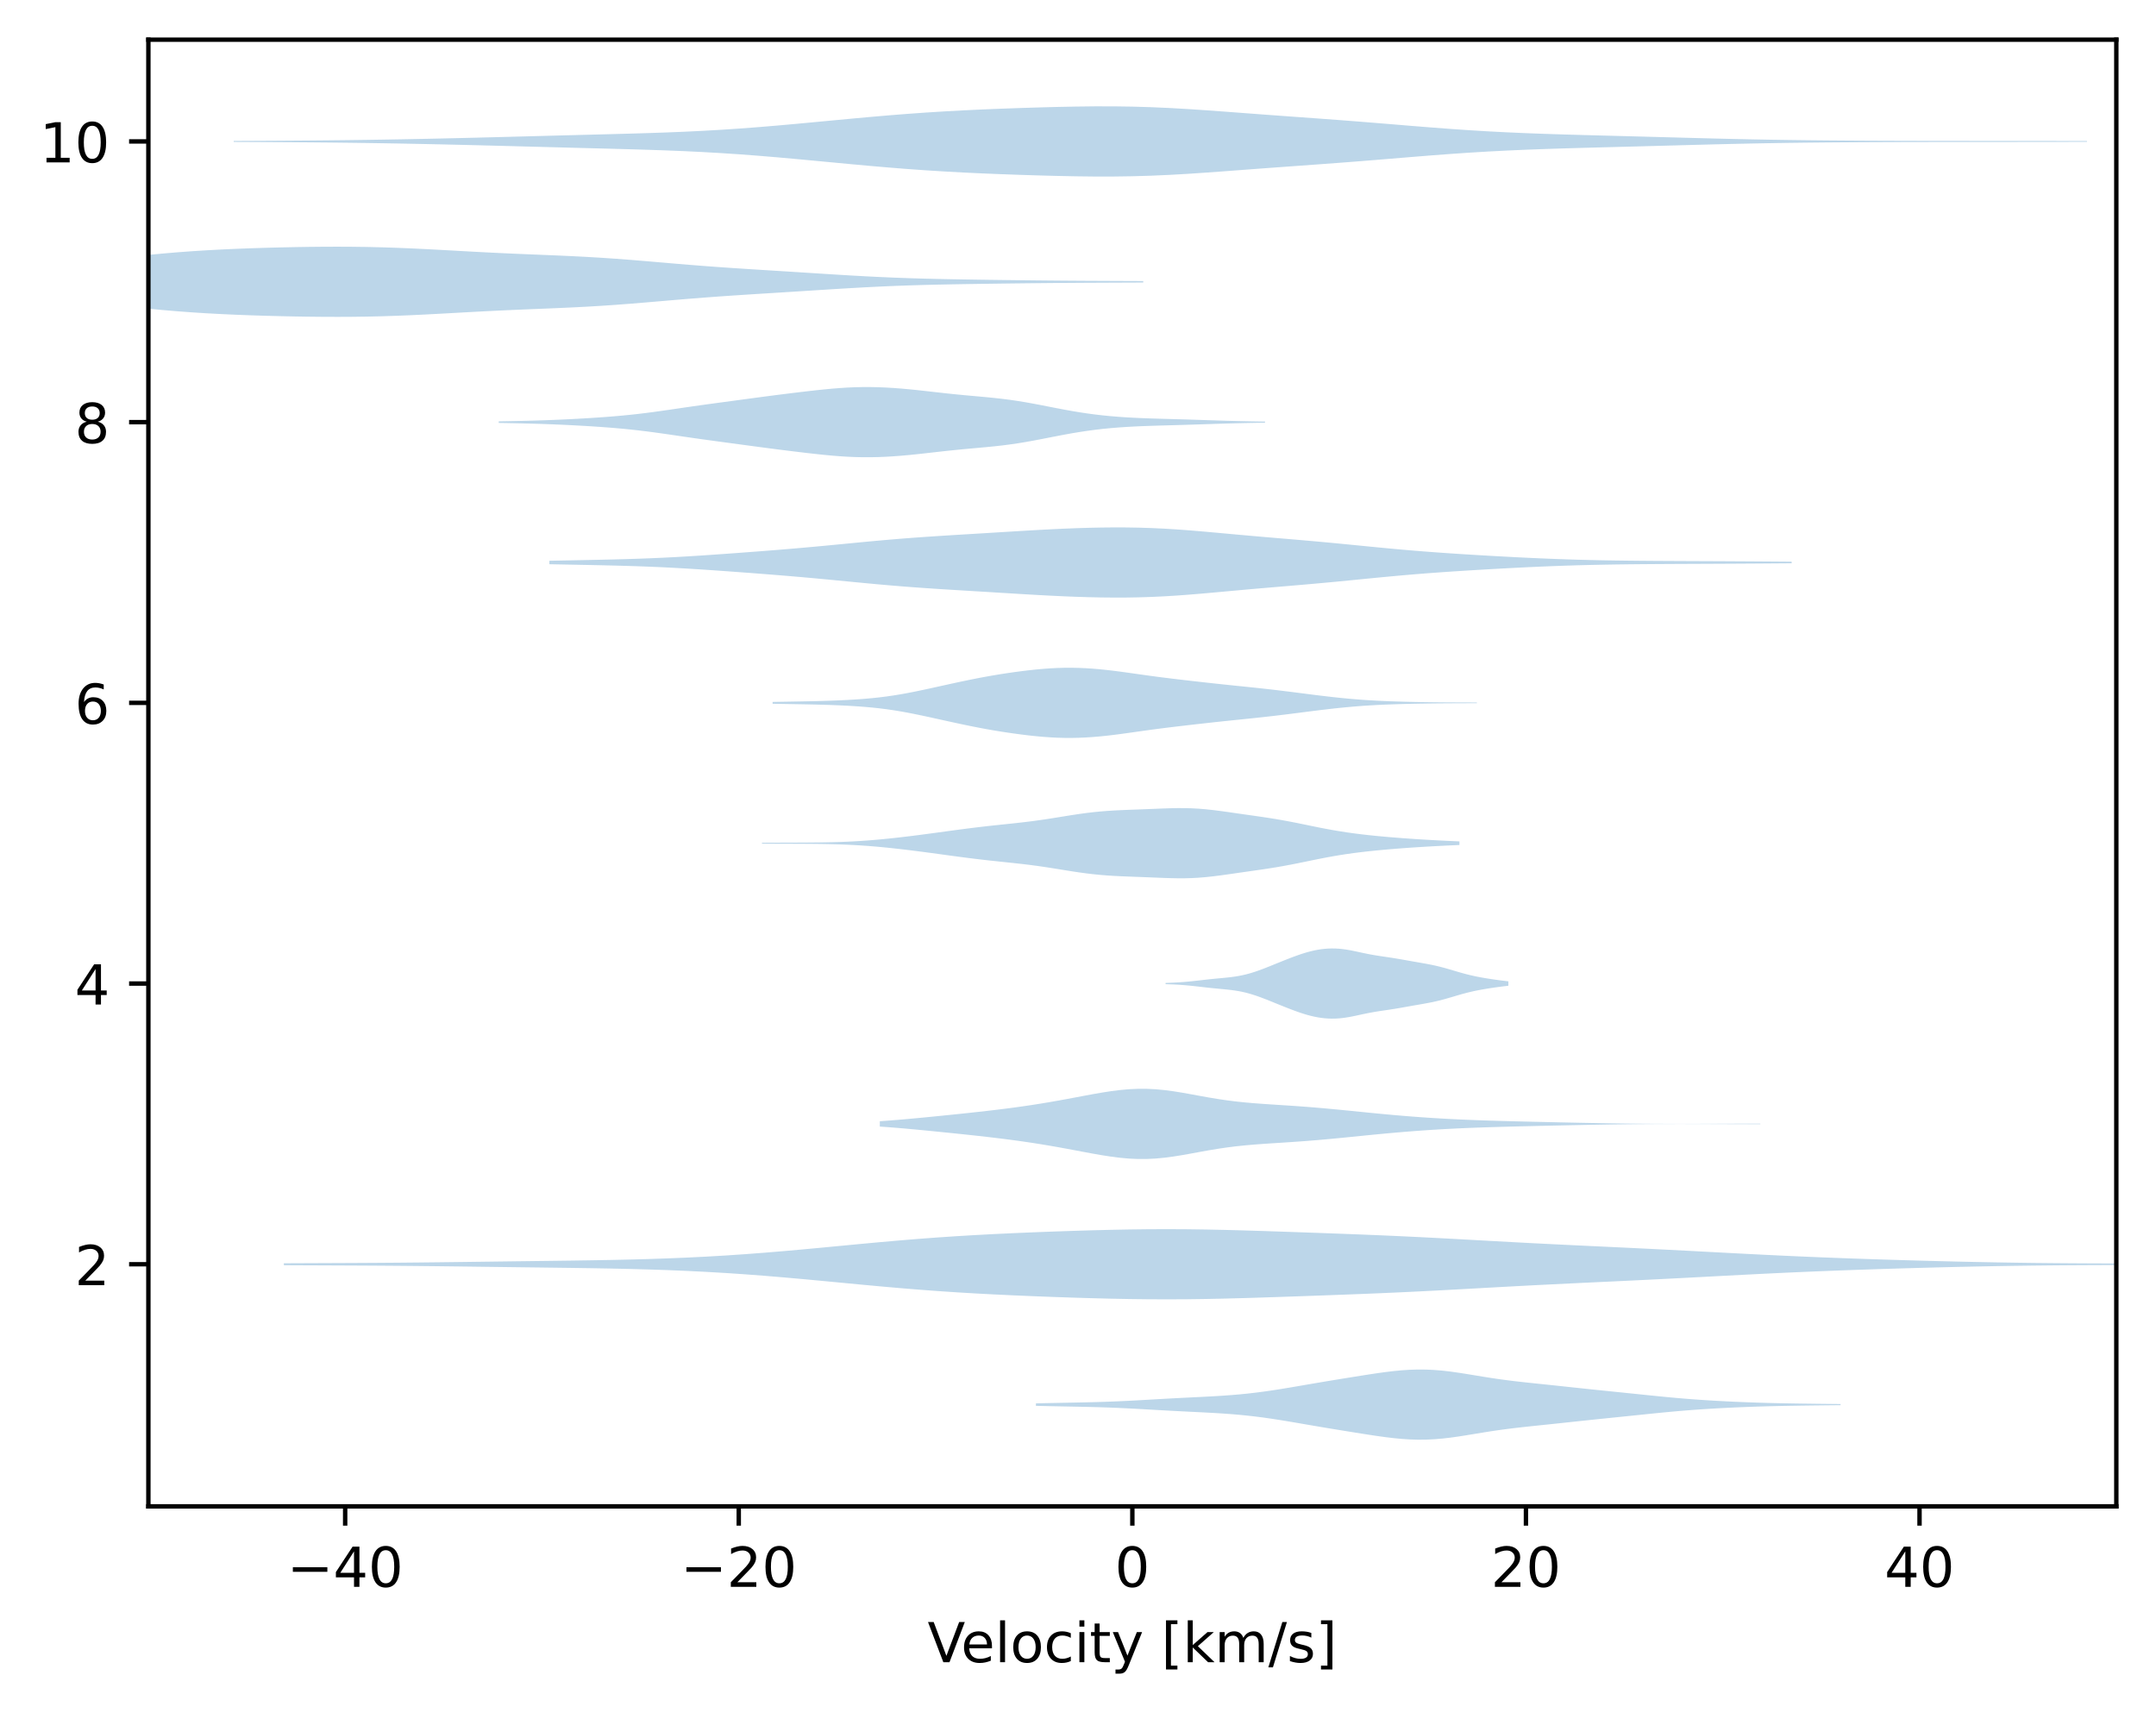<?xml version="1.0" encoding="utf-8" standalone="no"?>
<!DOCTYPE svg PUBLIC "-//W3C//DTD SVG 1.1//EN"
  "http://www.w3.org/Graphics/SVG/1.1/DTD/svg11.dtd">
<!-- Created with matplotlib (https://matplotlib.org/) -->
<svg height="310.868pt" version="1.1" viewBox="0 0 391.245 310.868" width="391.245pt" xmlns="http://www.w3.org/2000/svg" xmlns:xlink="http://www.w3.org/1999/xlink">
 <defs>
  <style type="text/css">*{stroke-linecap:butt;stroke-linejoin:round;}</style>
 </defs>
 <g id="figure_1">
  <g id="patch_1">
   <path d="M 0 310.868 
L 391.245 310.868 
L 391.245 0 
L 0 0 
z
" style="fill:#ffffff;"/>
  </g>
  <g id="axes_1">
   <g id="patch_2">
    <path d="M 26.925 273.312 
L 384.045 273.312 
L 384.045 7.2 
L 26.925 7.2 
z
" style="fill:#ffffff;"/>
   </g>
   <g id="PolyCollection_1">
    <path clip-path="url(#p82d37e4c09)" d="M 187.992 254.622 
L 187.992 255.077 
L 189.467 255.109 
L 190.942 255.14 
L 192.417 255.169 
L 193.892 255.197 
L 195.367 255.226 
L 196.842 255.257 
L 198.316 255.292 
L 199.791 255.334 
L 201.266 255.383 
L 202.741 255.442 
L 204.216 255.51 
L 205.691 255.585 
L 207.166 255.666 
L 208.641 255.75 
L 210.115 255.835 
L 211.59 255.918 
L 213.065 255.998 
L 214.54 256.074 
L 216.015 256.148 
L 217.49 256.22 
L 218.965 256.295 
L 220.44 256.376 
L 221.914 256.467 
L 223.389 256.574 
L 224.864 256.699 
L 226.339 256.845 
L 227.814 257.013 
L 229.289 257.203 
L 230.764 257.415 
L 232.239 257.643 
L 233.714 257.885 
L 235.188 258.135 
L 236.663 258.389 
L 238.138 258.643 
L 239.613 258.894 
L 241.088 259.14 
L 242.563 259.383 
L 244.038 259.623 
L 245.513 259.862 
L 246.987 260.097 
L 248.462 260.328 
L 249.937 260.549 
L 251.412 260.753 
L 252.887 260.931 
L 254.362 261.074 
L 255.837 261.171 
L 257.312 261.216 
L 258.786 261.204 
L 260.261 261.135 
L 261.736 261.012 
L 263.211 260.842 
L 264.686 260.635 
L 266.161 260.403 
L 267.636 260.16 
L 269.111 259.917 
L 270.585 259.683 
L 272.06 259.466 
L 273.535 259.267 
L 275.01 259.086 
L 276.485 258.919 
L 277.96 258.76 
L 279.435 258.606 
L 280.91 258.453 
L 282.385 258.297 
L 283.859 258.14 
L 285.334 257.982 
L 286.809 257.824 
L 288.284 257.668 
L 289.759 257.514 
L 291.234 257.362 
L 292.709 257.211 
L 294.184 257.061 
L 295.658 256.909 
L 297.133 256.757 
L 298.608 256.604 
L 300.083 256.453 
L 301.558 256.306 
L 303.033 256.165 
L 304.508 256.032 
L 305.983 255.909 
L 307.457 255.796 
L 308.932 255.693 
L 310.407 255.599 
L 311.882 255.514 
L 313.357 255.437 
L 314.832 255.367 
L 316.307 255.304 
L 317.782 255.247 
L 319.257 255.198 
L 320.731 255.154 
L 322.206 255.118 
L 323.681 255.086 
L 325.156 255.06 
L 326.631 255.037 
L 328.106 255.016 
L 329.581 254.998 
L 331.056 254.982 
L 332.53 254.966 
L 334.005 254.951 
L 334.005 254.749 
L 334.005 254.749 
L 332.53 254.734 
L 331.056 254.718 
L 329.581 254.701 
L 328.106 254.683 
L 326.631 254.663 
L 325.156 254.64 
L 323.681 254.613 
L 322.206 254.582 
L 320.731 254.545 
L 319.257 254.502 
L 317.782 254.452 
L 316.307 254.396 
L 314.832 254.333 
L 313.357 254.263 
L 311.882 254.185 
L 310.407 254.1 
L 308.932 254.007 
L 307.457 253.904 
L 305.983 253.791 
L 304.508 253.667 
L 303.033 253.534 
L 301.558 253.393 
L 300.083 253.246 
L 298.608 253.095 
L 297.133 252.942 
L 295.658 252.79 
L 294.184 252.639 
L 292.709 252.488 
L 291.234 252.338 
L 289.759 252.186 
L 288.284 252.032 
L 286.809 251.876 
L 285.334 251.718 
L 283.859 251.559 
L 282.385 251.402 
L 280.91 251.247 
L 279.435 251.093 
L 277.96 250.939 
L 276.485 250.781 
L 275.01 250.613 
L 273.535 250.432 
L 272.06 250.233 
L 270.585 250.016 
L 269.111 249.783 
L 267.636 249.54 
L 266.161 249.296 
L 264.686 249.065 
L 263.211 248.857 
L 261.736 248.687 
L 260.261 248.564 
L 258.786 248.495 
L 257.312 248.483 
L 255.837 248.528 
L 254.362 248.626 
L 252.887 248.768 
L 251.412 248.946 
L 249.937 249.15 
L 248.462 249.371 
L 246.987 249.602 
L 245.513 249.838 
L 244.038 250.076 
L 242.563 250.316 
L 241.088 250.559 
L 239.613 250.806 
L 238.138 251.056 
L 236.663 251.31 
L 235.188 251.564 
L 233.714 251.814 
L 232.239 252.056 
L 230.764 252.285 
L 229.289 252.496 
L 227.814 252.686 
L 226.339 252.855 
L 224.864 253.001 
L 223.389 253.125 
L 221.914 253.232 
L 220.44 253.324 
L 218.965 253.405 
L 217.49 253.479 
L 216.015 253.552 
L 214.54 253.625 
L 213.065 253.701 
L 211.59 253.781 
L 210.115 253.864 
L 208.641 253.949 
L 207.166 254.034 
L 205.691 254.115 
L 204.216 254.19 
L 202.741 254.257 
L 201.266 254.316 
L 199.791 254.366 
L 198.316 254.408 
L 196.842 254.443 
L 195.367 254.474 
L 193.892 254.502 
L 192.417 254.531 
L 190.942 254.56 
L 189.467 254.59 
L 187.992 254.622 
z
" style="fill:#1f77b4;fill-opacity:0.3;"/>
   </g>
   <g id="PolyCollection_2">
    <path clip-path="url(#p82d37e4c09)" d="M 51.513 229.207 
L 51.513 229.562 
L 55.001 229.577 
L 58.489 229.591 
L 61.977 229.606 
L 65.466 229.622 
L 68.954 229.643 
L 72.442 229.669 
L 75.93 229.702 
L 79.419 229.74 
L 82.907 229.782 
L 86.395 229.827 
L 89.883 229.873 
L 93.372 229.918 
L 96.86 229.961 
L 100.348 230.005 
L 103.836 230.05 
L 107.325 230.102 
L 110.813 230.163 
L 114.301 230.239 
L 117.789 230.334 
L 121.278 230.452 
L 124.766 230.598 
L 128.254 230.772 
L 131.742 230.977 
L 135.231 231.213 
L 138.719 231.477 
L 142.207 231.767 
L 145.695 232.078 
L 149.184 232.403 
L 152.672 232.735 
L 156.16 233.067 
L 159.648 233.39 
L 163.137 233.697 
L 166.625 233.983 
L 170.113 234.244 
L 173.601 234.478 
L 177.09 234.686 
L 180.578 234.87 
L 184.066 235.034 
L 187.554 235.181 
L 191.043 235.315 
L 194.531 235.435 
L 198.019 235.541 
L 201.507 235.63 
L 204.996 235.697 
L 208.484 235.738 
L 211.972 235.751 
L 215.46 235.733 
L 218.949 235.685 
L 222.437 235.611 
L 225.925 235.517 
L 229.414 235.409 
L 232.902 235.292 
L 236.39 235.171 
L 239.878 235.047 
L 243.367 234.919 
L 246.855 234.786 
L 250.343 234.644 
L 253.831 234.49 
L 257.32 234.324 
L 260.808 234.146 
L 264.296 233.959 
L 267.784 233.767 
L 271.273 233.574 
L 274.761 233.384 
L 278.249 233.2 
L 281.737 233.024 
L 285.226 232.854 
L 288.714 232.688 
L 292.202 232.524 
L 295.69 232.359 
L 299.179 232.189 
L 302.667 232.014 
L 306.155 231.834 
L 309.643 231.65 
L 313.132 231.465 
L 316.62 231.283 
L 320.108 231.107 
L 323.596 230.94 
L 327.085 230.783 
L 330.573 230.637 
L 334.061 230.502 
L 337.549 230.378 
L 341.038 230.262 
L 344.526 230.154 
L 348.014 230.053 
L 351.502 229.96 
L 354.991 229.874 
L 358.479 229.797 
L 361.967 229.729 
L 365.455 229.672 
L 368.944 229.625 
L 372.432 229.588 
L 375.92 229.561 
L 379.408 229.543 
L 382.897 229.53 
L 386.385 229.522 
L 389.873 229.516 
L 393.362 229.509 
L 396.85 229.502 
L 396.85 229.267 
L 396.85 229.267 
L 393.362 229.259 
L 389.873 229.253 
L 386.385 229.247 
L 382.897 229.239 
L 379.408 229.226 
L 375.92 229.207 
L 372.432 229.18 
L 368.944 229.144 
L 365.455 229.097 
L 361.967 229.04 
L 358.479 228.972 
L 354.991 228.895 
L 351.502 228.809 
L 348.014 228.716 
L 344.526 228.615 
L 341.038 228.507 
L 337.549 228.391 
L 334.061 228.267 
L 330.573 228.132 
L 327.085 227.986 
L 323.596 227.829 
L 320.108 227.662 
L 316.62 227.485 
L 313.132 227.303 
L 309.643 227.119 
L 306.155 226.935 
L 302.667 226.755 
L 299.179 226.58 
L 295.69 226.41 
L 292.202 226.245 
L 288.714 226.081 
L 285.226 225.915 
L 281.737 225.745 
L 278.249 225.569 
L 274.761 225.385 
L 271.273 225.195 
L 267.784 225.002 
L 264.296 224.81 
L 260.808 224.623 
L 257.32 224.445 
L 253.831 224.279 
L 250.343 224.125 
L 246.855 223.983 
L 243.367 223.85 
L 239.878 223.722 
L 236.39 223.598 
L 232.902 223.477 
L 229.414 223.36 
L 225.925 223.252 
L 222.437 223.158 
L 218.949 223.084 
L 215.46 223.036 
L 211.972 223.018 
L 208.484 223.03 
L 204.996 223.072 
L 201.507 223.139 
L 198.019 223.228 
L 194.531 223.334 
L 191.043 223.454 
L 187.554 223.588 
L 184.066 223.735 
L 180.578 223.899 
L 177.09 224.083 
L 173.601 224.291 
L 170.113 224.525 
L 166.625 224.786 
L 163.137 225.072 
L 159.648 225.379 
L 156.16 225.702 
L 152.672 226.034 
L 149.184 226.366 
L 145.695 226.691 
L 142.207 227.001 
L 138.719 227.291 
L 135.231 227.556 
L 131.742 227.792 
L 128.254 227.997 
L 124.766 228.171 
L 121.278 228.316 
L 117.789 228.435 
L 114.301 228.53 
L 110.813 228.606 
L 107.325 228.667 
L 103.836 228.719 
L 100.348 228.764 
L 96.86 228.808 
L 93.372 228.851 
L 89.883 228.896 
L 86.395 228.941 
L 82.907 228.986 
L 79.419 229.029 
L 75.93 229.067 
L 72.442 229.1 
L 68.954 229.126 
L 65.466 229.147 
L 61.977 229.163 
L 58.489 229.178 
L 55.001 229.192 
L 51.513 229.207 
z
" style="fill:#1f77b4;fill-opacity:0.3;"/>
   </g>
   <g id="PolyCollection_3">
    <path clip-path="url(#p82d37e4c09)" d="M 159.658 203.435 
L 159.658 204.403 
L 161.272 204.519 
L 162.886 204.648 
L 164.5 204.787 
L 166.114 204.935 
L 167.728 205.089 
L 169.342 205.247 
L 170.956 205.409 
L 172.57 205.573 
L 174.184 205.74 
L 175.798 205.911 
L 177.413 206.086 
L 179.027 206.268 
L 180.641 206.458 
L 182.255 206.657 
L 183.869 206.867 
L 185.483 207.09 
L 187.097 207.327 
L 188.711 207.579 
L 190.325 207.846 
L 191.939 208.128 
L 193.553 208.422 
L 195.167 208.725 
L 196.781 209.03 
L 198.396 209.328 
L 200.01 209.609 
L 201.624 209.859 
L 203.238 210.064 
L 204.852 210.21 
L 206.466 210.285 
L 208.08 210.285 
L 209.694 210.206 
L 211.308 210.054 
L 212.922 209.841 
L 214.536 209.581 
L 216.15 209.293 
L 217.764 208.996 
L 219.379 208.706 
L 220.993 208.437 
L 222.607 208.199 
L 224.221 207.995 
L 225.835 207.824 
L 227.449 207.681 
L 229.063 207.559 
L 230.677 207.45 
L 232.291 207.347 
L 233.905 207.242 
L 235.519 207.131 
L 237.133 207.012 
L 238.747 206.882 
L 240.362 206.742 
L 241.976 206.593 
L 243.59 206.438 
L 245.204 206.277 
L 246.818 206.115 
L 248.432 205.953 
L 250.046 205.796 
L 251.66 205.643 
L 253.274 205.498 
L 254.888 205.361 
L 256.502 205.234 
L 258.116 205.115 
L 259.731 205.006 
L 261.345 204.907 
L 262.959 204.818 
L 264.573 204.737 
L 266.187 204.666 
L 267.801 204.603 
L 269.415 204.546 
L 271.029 204.495 
L 272.643 204.449 
L 274.257 204.405 
L 275.871 204.364 
L 277.485 204.325 
L 279.099 204.287 
L 280.714 204.25 
L 282.328 204.214 
L 283.942 204.179 
L 285.556 204.146 
L 287.17 204.113 
L 288.784 204.082 
L 290.398 204.053 
L 292.012 204.027 
L 293.626 204.003 
L 295.24 203.983 
L 296.854 203.966 
L 298.468 203.953 
L 300.082 203.943 
L 301.697 203.937 
L 303.311 203.933 
L 304.925 203.932 
L 306.539 203.933 
L 308.153 203.936 
L 309.767 203.941 
L 311.381 203.946 
L 312.995 203.952 
L 314.609 203.958 
L 316.223 203.962 
L 317.837 203.965 
L 319.451 203.966 
L 319.451 203.872 
L 319.451 203.872 
L 317.837 203.873 
L 316.223 203.876 
L 314.609 203.881 
L 312.995 203.886 
L 311.381 203.892 
L 309.767 203.898 
L 308.153 203.902 
L 306.539 203.905 
L 304.925 203.906 
L 303.311 203.905 
L 301.697 203.901 
L 300.082 203.895 
L 298.468 203.885 
L 296.854 203.872 
L 295.24 203.855 
L 293.626 203.835 
L 292.012 203.811 
L 290.398 203.785 
L 288.784 203.756 
L 287.17 203.725 
L 285.556 203.693 
L 283.942 203.659 
L 282.328 203.624 
L 280.714 203.588 
L 279.099 203.551 
L 277.485 203.513 
L 275.871 203.474 
L 274.257 203.433 
L 272.643 203.39 
L 271.029 203.343 
L 269.415 203.292 
L 267.801 203.236 
L 266.187 203.172 
L 264.573 203.101 
L 262.959 203.021 
L 261.345 202.931 
L 259.731 202.832 
L 258.116 202.723 
L 256.502 202.605 
L 254.888 202.477 
L 253.274 202.34 
L 251.66 202.195 
L 250.046 202.043 
L 248.432 201.885 
L 246.818 201.724 
L 245.204 201.561 
L 243.59 201.401 
L 241.976 201.245 
L 240.362 201.096 
L 238.747 200.956 
L 237.133 200.827 
L 235.519 200.707 
L 233.905 200.596 
L 232.291 200.492 
L 230.677 200.388 
L 229.063 200.279 
L 227.449 200.157 
L 225.835 200.014 
L 224.221 199.843 
L 222.607 199.639 
L 220.993 199.401 
L 219.379 199.133 
L 217.764 198.843 
L 216.15 198.545 
L 214.536 198.257 
L 212.922 197.997 
L 211.308 197.784 
L 209.694 197.632 
L 208.08 197.554 
L 206.466 197.553 
L 204.852 197.629 
L 203.238 197.775 
L 201.624 197.979 
L 200.01 198.229 
L 198.396 198.51 
L 196.781 198.809 
L 195.167 199.113 
L 193.553 199.416 
L 191.939 199.71 
L 190.325 199.992 
L 188.711 200.26 
L 187.097 200.512 
L 185.483 200.749 
L 183.869 200.972 
L 182.255 201.182 
L 180.641 201.381 
L 179.027 201.57 
L 177.413 201.752 
L 175.798 201.928 
L 174.184 202.098 
L 172.57 202.265 
L 170.956 202.429 
L 169.342 202.591 
L 167.728 202.749 
L 166.114 202.903 
L 164.5 203.051 
L 162.886 203.19 
L 161.272 203.319 
L 159.658 203.435 
z
" style="fill:#1f77b4;fill-opacity:0.3;"/>
   </g>
   <g id="PolyCollection_4">
    <path clip-path="url(#p82d37e4c09)" d="M 211.516 178.341 
L 211.516 178.566 
L 212.144 178.587 
L 212.773 178.612 
L 213.401 178.643 
L 214.029 178.68 
L 214.658 178.724 
L 215.286 178.776 
L 215.914 178.835 
L 216.543 178.899 
L 217.171 178.969 
L 217.799 179.041 
L 218.428 179.113 
L 219.056 179.184 
L 219.684 179.252 
L 220.313 179.315 
L 220.941 179.376 
L 221.569 179.435 
L 222.198 179.495 
L 222.826 179.559 
L 223.455 179.632 
L 224.083 179.717 
L 224.711 179.819 
L 225.34 179.939 
L 225.968 180.081 
L 226.596 180.244 
L 227.225 180.428 
L 227.853 180.631 
L 228.481 180.85 
L 229.11 181.083 
L 229.738 181.326 
L 230.366 181.575 
L 230.995 181.829 
L 231.623 182.084 
L 232.251 182.339 
L 232.88 182.591 
L 233.508 182.841 
L 234.136 183.086 
L 234.765 183.323 
L 235.393 183.552 
L 236.022 183.769 
L 236.65 183.972 
L 237.278 184.158 
L 237.907 184.324 
L 238.535 184.469 
L 239.163 184.59 
L 239.792 184.686 
L 240.42 184.757 
L 241.048 184.802 
L 241.677 184.82 
L 242.305 184.812 
L 242.933 184.777 
L 243.562 184.717 
L 244.19 184.634 
L 244.818 184.53 
L 245.447 184.411 
L 246.075 184.28 
L 246.704 184.144 
L 247.332 184.008 
L 247.96 183.876 
L 248.589 183.753 
L 249.217 183.639 
L 249.845 183.534 
L 250.474 183.436 
L 251.102 183.343 
L 251.73 183.251 
L 252.359 183.156 
L 252.987 183.057 
L 253.615 182.954 
L 254.244 182.846 
L 254.872 182.734 
L 255.5 182.622 
L 256.129 182.51 
L 256.757 182.4 
L 257.385 182.291 
L 258.014 182.182 
L 258.642 182.071 
L 259.271 181.954 
L 259.899 181.829 
L 260.527 181.692 
L 261.156 181.543 
L 261.784 181.381 
L 262.412 181.208 
L 263.041 181.027 
L 263.669 180.842 
L 264.297 180.655 
L 264.926 180.473 
L 265.554 180.297 
L 266.182 180.131 
L 266.811 179.977 
L 267.439 179.834 
L 268.067 179.702 
L 268.696 179.581 
L 269.324 179.47 
L 269.953 179.366 
L 270.581 179.268 
L 271.209 179.176 
L 271.838 179.089 
L 272.466 179.006 
L 273.094 178.928 
L 273.723 178.855 
L 273.723 178.052 
L 273.723 178.052 
L 273.094 177.98 
L 272.466 177.902 
L 271.838 177.819 
L 271.209 177.732 
L 270.581 177.64 
L 269.953 177.542 
L 269.324 177.438 
L 268.696 177.326 
L 268.067 177.206 
L 267.439 177.074 
L 266.811 176.931 
L 266.182 176.777 
L 265.554 176.611 
L 264.926 176.435 
L 264.297 176.252 
L 263.669 176.066 
L 263.041 175.881 
L 262.412 175.699 
L 261.784 175.527 
L 261.156 175.365 
L 260.527 175.216 
L 259.899 175.079 
L 259.271 174.953 
L 258.642 174.837 
L 258.014 174.725 
L 257.385 174.616 
L 256.757 174.508 
L 256.129 174.397 
L 255.5 174.286 
L 254.872 174.173 
L 254.244 174.062 
L 253.615 173.954 
L 252.987 173.85 
L 252.359 173.752 
L 251.73 173.657 
L 251.102 173.565 
L 250.474 173.471 
L 249.845 173.374 
L 249.217 173.269 
L 248.589 173.155 
L 247.96 173.032 
L 247.332 172.9 
L 246.704 172.764 
L 246.075 172.628 
L 245.447 172.497 
L 244.818 172.377 
L 244.19 172.274 
L 243.562 172.191 
L 242.933 172.131 
L 242.305 172.096 
L 241.677 172.088 
L 241.048 172.106 
L 240.42 172.151 
L 239.792 172.221 
L 239.163 172.318 
L 238.535 172.439 
L 237.907 172.584 
L 237.278 172.75 
L 236.65 172.936 
L 236.022 173.138 
L 235.393 173.356 
L 234.765 173.584 
L 234.136 173.822 
L 233.508 174.067 
L 232.88 174.316 
L 232.251 174.569 
L 231.623 174.824 
L 230.995 175.079 
L 230.366 175.333 
L 229.738 175.582 
L 229.11 175.825 
L 228.481 176.058 
L 227.853 176.277 
L 227.225 176.48 
L 226.596 176.664 
L 225.968 176.827 
L 225.34 176.968 
L 224.711 177.089 
L 224.083 177.191 
L 223.455 177.276 
L 222.826 177.349 
L 222.198 177.413 
L 221.569 177.473 
L 220.941 177.532 
L 220.313 177.592 
L 219.684 177.656 
L 219.056 177.724 
L 218.428 177.794 
L 217.799 177.867 
L 217.171 177.939 
L 216.543 178.008 
L 215.914 178.073 
L 215.286 178.132 
L 214.658 178.184 
L 214.029 178.228 
L 213.401 178.265 
L 212.773 178.295 
L 212.144 178.321 
L 211.516 178.341 
z
" style="fill:#1f77b4;fill-opacity:0.3;"/>
   </g>
   <g id="PolyCollection_5">
    <path clip-path="url(#p82d37e4c09)" d="M 138.274 152.907 
L 138.274 153.07 
L 139.553 153.077 
L 140.831 153.082 
L 142.109 153.086 
L 143.388 153.09 
L 144.666 153.094 
L 145.945 153.1 
L 147.223 153.109 
L 148.502 153.122 
L 149.78 153.141 
L 151.059 153.169 
L 152.337 153.206 
L 153.616 153.256 
L 154.894 153.318 
L 156.173 153.394 
L 157.451 153.483 
L 158.729 153.586 
L 160.008 153.701 
L 161.286 153.828 
L 162.565 153.965 
L 163.843 154.111 
L 165.122 154.265 
L 166.4 154.426 
L 167.679 154.592 
L 168.957 154.763 
L 170.236 154.936 
L 171.514 155.111 
L 172.793 155.285 
L 174.071 155.456 
L 175.349 155.624 
L 176.628 155.785 
L 177.906 155.939 
L 179.185 156.086 
L 180.463 156.225 
L 181.742 156.36 
L 183.02 156.494 
L 184.299 156.63 
L 185.577 156.773 
L 186.856 156.928 
L 188.134 157.096 
L 189.413 157.28 
L 190.691 157.475 
L 191.969 157.68 
L 193.248 157.888 
L 194.526 158.092 
L 195.805 158.284 
L 197.083 158.459 
L 198.362 158.612 
L 199.64 158.74 
L 200.919 158.843 
L 202.197 158.924 
L 203.476 158.988 
L 204.754 159.041 
L 206.032 159.089 
L 207.311 159.136 
L 208.589 159.186 
L 209.868 159.238 
L 211.146 159.289 
L 212.425 159.33 
L 213.703 159.355 
L 214.982 159.354 
L 216.26 159.32 
L 217.539 159.249 
L 218.817 159.143 
L 220.096 159.005 
L 221.374 158.844 
L 222.652 158.668 
L 223.931 158.485 
L 225.209 158.3 
L 226.488 158.118 
L 227.766 157.936 
L 229.045 157.751 
L 230.323 157.558 
L 231.602 157.352 
L 232.88 157.131 
L 234.159 156.893 
L 235.437 156.641 
L 236.716 156.38 
L 237.994 156.116 
L 239.272 155.856 
L 240.551 155.606 
L 241.829 155.372 
L 243.108 155.155 
L 244.386 154.957 
L 245.665 154.778 
L 246.943 154.616 
L 248.222 154.469 
L 249.5 154.335 
L 250.779 154.212 
L 252.057 154.099 
L 253.336 153.994 
L 254.614 153.896 
L 255.892 153.805 
L 257.171 153.72 
L 258.449 153.64 
L 259.728 153.566 
L 261.006 153.496 
L 262.285 153.431 
L 263.563 153.371 
L 264.842 153.315 
L 264.842 152.663 
L 264.842 152.663 
L 263.563 152.606 
L 262.285 152.546 
L 261.006 152.481 
L 259.728 152.411 
L 258.449 152.337 
L 257.171 152.257 
L 255.892 152.172 
L 254.614 152.081 
L 253.336 151.983 
L 252.057 151.878 
L 250.779 151.765 
L 249.5 151.642 
L 248.222 151.509 
L 246.943 151.362 
L 245.665 151.2 
L 244.386 151.02 
L 243.108 150.822 
L 241.829 150.606 
L 240.551 150.371 
L 239.272 150.121 
L 237.994 149.861 
L 236.716 149.598 
L 235.437 149.336 
L 234.159 149.085 
L 232.88 148.847 
L 231.602 148.625 
L 230.323 148.419 
L 229.045 148.226 
L 227.766 148.041 
L 226.488 147.859 
L 225.209 147.677 
L 223.931 147.493 
L 222.652 147.309 
L 221.374 147.133 
L 220.096 146.972 
L 218.817 146.834 
L 217.539 146.728 
L 216.26 146.658 
L 214.982 146.624 
L 213.703 146.622 
L 212.425 146.647 
L 211.146 146.689 
L 209.868 146.739 
L 208.589 146.791 
L 207.311 146.841 
L 206.032 146.889 
L 204.754 146.936 
L 203.476 146.989 
L 202.197 147.053 
L 200.919 147.134 
L 199.64 147.238 
L 198.362 147.365 
L 197.083 147.518 
L 195.805 147.693 
L 194.526 147.886 
L 193.248 148.089 
L 191.969 148.297 
L 190.691 148.502 
L 189.413 148.698 
L 188.134 148.881 
L 186.856 149.049 
L 185.577 149.204 
L 184.299 149.347 
L 183.02 149.483 
L 181.742 149.617 
L 180.463 149.752 
L 179.185 149.892 
L 177.906 150.038 
L 176.628 150.192 
L 175.349 150.354 
L 174.071 150.521 
L 172.793 150.692 
L 171.514 150.866 
L 170.236 151.041 
L 168.957 151.214 
L 167.679 151.385 
L 166.4 151.551 
L 165.122 151.712 
L 163.843 151.866 
L 162.565 152.012 
L 161.286 152.149 
L 160.008 152.276 
L 158.729 152.391 
L 157.451 152.494 
L 156.173 152.584 
L 154.894 152.66 
L 153.616 152.722 
L 152.337 152.771 
L 151.059 152.809 
L 149.78 152.836 
L 148.502 152.855 
L 147.223 152.868 
L 145.945 152.877 
L 144.666 152.883 
L 143.388 152.887 
L 142.109 152.891 
L 140.831 152.896 
L 139.553 152.901 
L 138.274 152.907 
z
" style="fill:#1f77b4;fill-opacity:0.3;"/>
   </g>
   <g id="PolyCollection_6">
    <path clip-path="url(#p82d37e4c09)" d="M 140.203 127.357 
L 140.203 127.689 
L 141.494 127.712 
L 142.785 127.734 
L 144.076 127.756 
L 145.367 127.778 
L 146.658 127.803 
L 147.949 127.832 
L 149.24 127.866 
L 150.531 127.906 
L 151.822 127.955 
L 153.112 128.013 
L 154.403 128.082 
L 155.694 128.164 
L 156.985 128.261 
L 158.276 128.378 
L 159.567 128.516 
L 160.858 128.678 
L 162.149 128.865 
L 163.44 129.076 
L 164.731 129.31 
L 166.021 129.563 
L 167.312 129.831 
L 168.603 130.108 
L 169.894 130.392 
L 171.185 130.677 
L 172.476 130.961 
L 173.767 131.242 
L 175.058 131.516 
L 176.349 131.781 
L 177.64 132.035 
L 178.93 132.277 
L 180.221 132.504 
L 181.512 132.717 
L 182.803 132.916 
L 184.094 133.101 
L 185.385 133.273 
L 186.676 133.43 
L 187.967 133.569 
L 189.258 133.687 
L 190.549 133.781 
L 191.839 133.848 
L 193.13 133.884 
L 194.421 133.89 
L 195.712 133.864 
L 197.003 133.809 
L 198.294 133.725 
L 199.585 133.616 
L 200.876 133.483 
L 202.167 133.331 
L 203.458 133.163 
L 204.748 132.986 
L 206.039 132.803 
L 207.33 132.62 
L 208.621 132.441 
L 209.912 132.268 
L 211.203 132.102 
L 212.494 131.942 
L 213.785 131.787 
L 215.076 131.636 
L 216.367 131.487 
L 217.657 131.34 
L 218.948 131.196 
L 220.239 131.054 
L 221.53 130.915 
L 222.821 130.779 
L 224.112 130.645 
L 225.403 130.512 
L 226.694 130.38 
L 227.985 130.244 
L 229.276 130.105 
L 230.566 129.96 
L 231.857 129.809 
L 233.148 129.652 
L 234.439 129.49 
L 235.73 129.326 
L 237.021 129.16 
L 238.312 128.996 
L 239.603 128.836 
L 240.894 128.682 
L 242.185 128.536 
L 243.475 128.401 
L 244.766 128.277 
L 246.057 128.166 
L 247.348 128.067 
L 248.639 127.983 
L 249.93 127.91 
L 251.221 127.85 
L 252.512 127.799 
L 253.803 127.756 
L 255.094 127.72 
L 256.384 127.69 
L 257.675 127.665 
L 258.966 127.645 
L 260.257 127.628 
L 261.548 127.616 
L 262.839 127.606 
L 264.13 127.6 
L 265.421 127.595 
L 266.712 127.591 
L 268.002 127.587 
L 268.002 127.46 
L 268.002 127.46 
L 266.712 127.456 
L 265.421 127.452 
L 264.13 127.447 
L 262.839 127.44 
L 261.548 127.431 
L 260.257 127.419 
L 258.966 127.402 
L 257.675 127.382 
L 256.384 127.357 
L 255.094 127.327 
L 253.803 127.291 
L 252.512 127.248 
L 251.221 127.197 
L 249.93 127.136 
L 248.639 127.064 
L 247.348 126.979 
L 246.057 126.881 
L 244.766 126.77 
L 243.475 126.646 
L 242.185 126.51 
L 240.894 126.365 
L 239.603 126.211 
L 238.312 126.051 
L 237.021 125.887 
L 235.73 125.721 
L 234.439 125.556 
L 233.148 125.395 
L 231.857 125.238 
L 230.566 125.086 
L 229.276 124.942 
L 227.985 124.802 
L 226.694 124.667 
L 225.403 124.534 
L 224.112 124.402 
L 222.821 124.268 
L 221.53 124.132 
L 220.239 123.993 
L 218.948 123.851 
L 217.657 123.706 
L 216.367 123.56 
L 215.076 123.411 
L 213.785 123.26 
L 212.494 123.105 
L 211.203 122.945 
L 209.912 122.779 
L 208.621 122.606 
L 207.33 122.426 
L 206.039 122.244 
L 204.748 122.061 
L 203.458 121.883 
L 202.167 121.716 
L 200.876 121.564 
L 199.585 121.431 
L 198.294 121.321 
L 197.003 121.238 
L 195.712 121.182 
L 194.421 121.157 
L 193.13 121.163 
L 191.839 121.199 
L 190.549 121.266 
L 189.258 121.36 
L 187.967 121.478 
L 186.676 121.617 
L 185.385 121.774 
L 184.094 121.945 
L 182.803 122.131 
L 181.512 122.33 
L 180.221 122.543 
L 178.93 122.77 
L 177.64 123.011 
L 176.349 123.266 
L 175.058 123.531 
L 173.767 123.805 
L 172.476 124.086 
L 171.185 124.37 
L 169.894 124.655 
L 168.603 124.939 
L 167.312 125.216 
L 166.021 125.484 
L 164.731 125.737 
L 163.44 125.971 
L 162.149 126.182 
L 160.858 126.369 
L 159.567 126.531 
L 158.276 126.669 
L 156.985 126.785 
L 155.694 126.883 
L 154.403 126.965 
L 153.112 127.034 
L 151.822 127.092 
L 150.531 127.141 
L 149.24 127.181 
L 147.949 127.215 
L 146.658 127.243 
L 145.367 127.268 
L 144.076 127.291 
L 142.785 127.313 
L 141.494 127.335 
L 140.203 127.357 
z
" style="fill:#1f77b4;fill-opacity:0.3;"/>
   </g>
   <g id="PolyCollection_7">
    <path clip-path="url(#p82d37e4c09)" d="M 99.692 101.744 
L 99.692 102.372 
L 101.97 102.416 
L 104.247 102.46 
L 106.524 102.505 
L 108.801 102.553 
L 111.078 102.605 
L 113.355 102.665 
L 115.632 102.736 
L 117.91 102.821 
L 120.187 102.92 
L 122.464 103.035 
L 124.741 103.166 
L 127.018 103.308 
L 129.295 103.461 
L 131.572 103.622 
L 133.849 103.787 
L 136.127 103.957 
L 138.404 104.131 
L 140.681 104.311 
L 142.958 104.497 
L 145.235 104.692 
L 147.512 104.896 
L 149.789 105.108 
L 152.067 105.326 
L 154.344 105.547 
L 156.621 105.766 
L 158.898 105.979 
L 161.175 106.182 
L 163.452 106.371 
L 165.729 106.547 
L 168.007 106.709 
L 170.284 106.861 
L 172.561 107.004 
L 174.838 107.143 
L 177.115 107.281 
L 179.392 107.419 
L 181.669 107.559 
L 183.947 107.698 
L 186.224 107.835 
L 188.501 107.965 
L 190.778 108.086 
L 193.055 108.193 
L 195.332 108.284 
L 197.609 108.354 
L 199.887 108.402 
L 202.164 108.424 
L 204.441 108.417 
L 206.718 108.378 
L 208.995 108.305 
L 211.272 108.197 
L 213.549 108.057 
L 215.826 107.889 
L 218.104 107.7 
L 220.381 107.498 
L 222.658 107.289 
L 224.935 107.082 
L 227.212 106.878 
L 229.489 106.681 
L 231.766 106.488 
L 234.044 106.296 
L 236.321 106.102 
L 238.598 105.901 
L 240.875 105.693 
L 243.152 105.477 
L 245.429 105.255 
L 247.706 105.03 
L 249.984 104.806 
L 252.261 104.59 
L 254.538 104.383 
L 256.815 104.189 
L 259.092 104.009 
L 261.369 103.841 
L 263.646 103.685 
L 265.924 103.539 
L 268.201 103.4 
L 270.478 103.267 
L 272.755 103.141 
L 275.032 103.022 
L 277.309 102.909 
L 279.586 102.806 
L 281.864 102.713 
L 284.141 102.631 
L 286.418 102.56 
L 288.695 102.502 
L 290.972 102.454 
L 293.249 102.416 
L 295.526 102.386 
L 297.803 102.363 
L 300.081 102.346 
L 302.358 102.332 
L 304.635 102.32 
L 306.912 102.31 
L 309.189 102.3 
L 311.466 102.29 
L 313.743 102.279 
L 316.021 102.266 
L 318.298 102.252 
L 320.575 102.236 
L 322.852 102.219 
L 325.129 102.201 
L 325.129 101.915 
L 325.129 101.915 
L 322.852 101.897 
L 320.575 101.88 
L 318.298 101.864 
L 316.021 101.85 
L 313.743 101.837 
L 311.466 101.826 
L 309.189 101.816 
L 306.912 101.806 
L 304.635 101.796 
L 302.358 101.784 
L 300.081 101.771 
L 297.803 101.753 
L 295.526 101.73 
L 293.249 101.701 
L 290.972 101.663 
L 288.695 101.615 
L 286.418 101.556 
L 284.141 101.485 
L 281.864 101.403 
L 279.586 101.31 
L 277.309 101.207 
L 275.032 101.095 
L 272.755 100.975 
L 270.478 100.849 
L 268.201 100.717 
L 265.924 100.578 
L 263.646 100.431 
L 261.369 100.275 
L 259.092 100.107 
L 256.815 99.927 
L 254.538 99.733 
L 252.261 99.527 
L 249.984 99.31 
L 247.706 99.087 
L 245.429 98.862 
L 243.152 98.639 
L 240.875 98.423 
L 238.598 98.215 
L 236.321 98.015 
L 234.044 97.82 
L 231.766 97.629 
L 229.489 97.436 
L 227.212 97.238 
L 224.935 97.035 
L 222.658 96.827 
L 220.381 96.619 
L 218.104 96.416 
L 215.826 96.227 
L 213.549 96.059 
L 211.272 95.919 
L 208.995 95.812 
L 206.718 95.738 
L 204.441 95.699 
L 202.164 95.692 
L 199.887 95.714 
L 197.609 95.762 
L 195.332 95.832 
L 193.055 95.923 
L 190.778 96.03 
L 188.501 96.151 
L 186.224 96.282 
L 183.947 96.418 
L 181.669 96.557 
L 179.392 96.697 
L 177.115 96.835 
L 174.838 96.973 
L 172.561 97.112 
L 170.284 97.256 
L 168.007 97.407 
L 165.729 97.569 
L 163.452 97.745 
L 161.175 97.935 
L 158.898 98.137 
L 156.621 98.35 
L 154.344 98.569 
L 152.067 98.79 
L 149.789 99.008 
L 147.512 99.22 
L 145.235 99.424 
L 142.958 99.619 
L 140.681 99.806 
L 138.404 99.985 
L 136.127 100.159 
L 133.849 100.329 
L 131.572 100.494 
L 129.295 100.655 
L 127.018 100.808 
L 124.741 100.951 
L 122.464 101.081 
L 120.187 101.196 
L 117.91 101.296 
L 115.632 101.38 
L 113.355 101.451 
L 111.078 101.511 
L 108.801 101.564 
L 106.524 101.611 
L 104.247 101.656 
L 101.97 101.7 
L 99.692 101.744 
z
" style="fill:#1f77b4;fill-opacity:0.3;"/>
   </g>
   <g id="PolyCollection_8">
    <path clip-path="url(#p82d37e4c09)" d="M 90.502 76.45 
L 90.502 76.736 
L 91.906 76.76 
L 93.311 76.787 
L 94.716 76.817 
L 96.12 76.852 
L 97.525 76.893 
L 98.93 76.94 
L 100.334 76.993 
L 101.739 77.052 
L 103.144 77.118 
L 104.548 77.191 
L 105.953 77.269 
L 107.358 77.354 
L 108.762 77.448 
L 110.167 77.55 
L 111.572 77.662 
L 112.976 77.788 
L 114.381 77.927 
L 115.786 78.082 
L 117.19 78.251 
L 118.595 78.434 
L 120 78.628 
L 121.404 78.83 
L 122.809 79.036 
L 124.214 79.243 
L 125.618 79.446 
L 127.023 79.646 
L 128.428 79.841 
L 129.832 80.032 
L 131.237 80.222 
L 132.642 80.411 
L 134.046 80.6 
L 135.451 80.79 
L 136.856 80.979 
L 138.26 81.167 
L 139.665 81.351 
L 141.07 81.533 
L 142.474 81.71 
L 143.879 81.884 
L 145.284 82.054 
L 146.688 82.219 
L 148.093 82.377 
L 149.498 82.525 
L 150.902 82.659 
L 152.307 82.773 
L 153.712 82.863 
L 155.116 82.925 
L 156.521 82.958 
L 157.926 82.959 
L 159.33 82.931 
L 160.735 82.874 
L 162.14 82.791 
L 163.544 82.685 
L 164.949 82.558 
L 166.353 82.416 
L 167.758 82.263 
L 169.163 82.104 
L 170.567 81.945 
L 171.972 81.791 
L 173.377 81.644 
L 174.781 81.507 
L 176.186 81.378 
L 177.591 81.252 
L 178.995 81.123 
L 180.4 80.984 
L 181.805 80.828 
L 183.209 80.649 
L 184.614 80.445 
L 186.019 80.216 
L 187.423 79.965 
L 188.828 79.699 
L 190.233 79.425 
L 191.637 79.149 
L 193.042 78.881 
L 194.447 78.626 
L 195.851 78.391 
L 197.256 78.178 
L 198.661 77.989 
L 200.065 77.825 
L 201.47 77.686 
L 202.875 77.569 
L 204.279 77.472 
L 205.684 77.393 
L 207.089 77.328 
L 208.493 77.275 
L 209.898 77.23 
L 211.303 77.189 
L 212.707 77.15 
L 214.112 77.11 
L 215.517 77.069 
L 216.921 77.024 
L 218.326 76.978 
L 219.731 76.932 
L 221.135 76.886 
L 222.54 76.843 
L 223.945 76.805 
L 225.349 76.771 
L 226.754 76.742 
L 228.159 76.717 
L 229.563 76.697 
L 229.563 76.489 
L 229.563 76.489 
L 228.159 76.468 
L 226.754 76.444 
L 225.349 76.415 
L 223.945 76.381 
L 222.54 76.342 
L 221.135 76.299 
L 219.731 76.254 
L 218.326 76.207 
L 216.921 76.161 
L 215.517 76.117 
L 214.112 76.075 
L 212.707 76.036 
L 211.303 75.996 
L 209.898 75.956 
L 208.493 75.91 
L 207.089 75.857 
L 205.684 75.793 
L 204.279 75.714 
L 202.875 75.617 
L 201.47 75.5 
L 200.065 75.36 
L 198.661 75.197 
L 197.256 75.008 
L 195.851 74.795 
L 194.447 74.559 
L 193.042 74.305 
L 191.637 74.037 
L 190.233 73.761 
L 188.828 73.486 
L 187.423 73.22 
L 186.019 72.97 
L 184.614 72.741 
L 183.209 72.537 
L 181.805 72.358 
L 180.4 72.202 
L 178.995 72.062 
L 177.591 71.933 
L 176.186 71.807 
L 174.781 71.678 
L 173.377 71.541 
L 171.972 71.395 
L 170.567 71.241 
L 169.163 71.082 
L 167.758 70.923 
L 166.353 70.769 
L 164.949 70.627 
L 163.544 70.501 
L 162.14 70.395 
L 160.735 70.312 
L 159.33 70.255 
L 157.926 70.227 
L 156.521 70.228 
L 155.116 70.26 
L 153.712 70.323 
L 152.307 70.413 
L 150.902 70.527 
L 149.498 70.66 
L 148.093 70.809 
L 146.688 70.967 
L 145.284 71.132 
L 143.879 71.302 
L 142.474 71.476 
L 141.07 71.653 
L 139.665 71.834 
L 138.26 72.019 
L 136.856 72.207 
L 135.451 72.396 
L 134.046 72.585 
L 132.642 72.775 
L 131.237 72.964 
L 129.832 73.153 
L 128.428 73.345 
L 127.023 73.54 
L 125.618 73.739 
L 124.214 73.943 
L 122.809 74.149 
L 121.404 74.355 
L 120 74.557 
L 118.595 74.752 
L 117.19 74.935 
L 115.786 75.104 
L 114.381 75.258 
L 112.976 75.398 
L 111.572 75.523 
L 110.167 75.636 
L 108.762 75.738 
L 107.358 75.831 
L 105.953 75.917 
L 104.548 75.995 
L 103.144 76.067 
L 101.739 76.133 
L 100.334 76.193 
L 98.93 76.246 
L 97.525 76.293 
L 96.12 76.333 
L 94.716 76.368 
L 93.311 76.399 
L 91.906 76.426 
L 90.502 76.45 
z
" style="fill:#1f77b4;fill-opacity:0.3;"/>
   </g>
   <g id="PolyCollection_9">
    <path clip-path="url(#p82d37e4c09)" d="M -55.569 51.033 
L -55.569 51.222 
L -52.912 51.234 
L -50.255 51.246 
L -47.598 51.259 
L -44.941 51.274 
L -42.285 51.291 
L -39.628 51.313 
L -36.971 51.341 
L -34.314 51.378 
L -31.657 51.428 
L -29 51.493 
L -26.343 51.574 
L -23.687 51.675 
L -21.03 51.794 
L -18.373 51.93 
L -15.716 52.081 
L -13.059 52.244 
L -10.402 52.415 
L -7.746 52.594 
L -5.089 52.779 
L -2.432 52.972 
L 0.225 53.178 
L 2.882 53.398 
L 5.539 53.637 
L 8.196 53.897 
L 10.852 54.177 
L 13.509 54.475 
L 16.166 54.786 
L 18.823 55.101 
L 21.48 55.412 
L 24.137 55.711 
L 26.794 55.991 
L 29.45 56.246 
L 32.107 56.472 
L 34.764 56.669 
L 37.421 56.839 
L 40.078 56.982 
L 42.735 57.103 
L 45.392 57.205 
L 48.048 57.29 
L 50.705 57.36 
L 53.362 57.417 
L 56.019 57.46 
L 58.676 57.486 
L 61.333 57.494 
L 63.99 57.481 
L 66.646 57.444 
L 69.303 57.382 
L 71.96 57.296 
L 74.617 57.187 
L 77.274 57.059 
L 79.931 56.918 
L 82.588 56.771 
L 85.244 56.624 
L 87.901 56.482 
L 90.558 56.351 
L 93.215 56.23 
L 95.872 56.118 
L 98.529 56.01 
L 101.185 55.899 
L 103.842 55.779 
L 106.499 55.643 
L 109.156 55.484 
L 111.813 55.303 
L 114.47 55.1 
L 117.127 54.882 
L 119.783 54.655 
L 122.44 54.427 
L 125.097 54.206 
L 127.754 53.996 
L 130.411 53.8 
L 133.068 53.616 
L 135.725 53.443 
L 138.381 53.275 
L 141.038 53.109 
L 143.695 52.942 
L 146.352 52.773 
L 149.009 52.604 
L 151.666 52.437 
L 154.323 52.278 
L 156.979 52.129 
L 159.636 51.996 
L 162.293 51.88 
L 164.95 51.783 
L 167.607 51.703 
L 170.264 51.639 
L 172.921 51.585 
L 175.577 51.54 
L 178.234 51.5 
L 180.891 51.463 
L 183.548 51.428 
L 186.205 51.397 
L 188.862 51.368 
L 191.518 51.343 
L 194.175 51.322 
L 196.832 51.305 
L 199.489 51.292 
L 202.146 51.28 
L 204.803 51.269 
L 207.46 51.258 
L 207.46 50.997 
L 207.46 50.997 
L 204.803 50.986 
L 202.146 50.975 
L 199.489 50.963 
L 196.832 50.95 
L 194.175 50.933 
L 191.518 50.912 
L 188.862 50.887 
L 186.205 50.859 
L 183.548 50.827 
L 180.891 50.792 
L 178.234 50.756 
L 175.577 50.715 
L 172.921 50.67 
L 170.264 50.617 
L 167.607 50.552 
L 164.95 50.472 
L 162.293 50.375 
L 159.636 50.259 
L 156.979 50.126 
L 154.323 49.978 
L 151.666 49.818 
L 149.009 49.651 
L 146.352 49.482 
L 143.695 49.313 
L 141.038 49.146 
L 138.381 48.98 
L 135.725 48.812 
L 133.068 48.639 
L 130.411 48.455 
L 127.754 48.259 
L 125.097 48.05 
L 122.44 47.828 
L 119.783 47.6 
L 117.127 47.373 
L 114.47 47.155 
L 111.813 46.952 
L 109.156 46.771 
L 106.499 46.613 
L 103.842 46.476 
L 101.185 46.356 
L 98.529 46.245 
L 95.872 46.138 
L 93.215 46.026 
L 90.558 45.905 
L 87.901 45.773 
L 85.244 45.632 
L 82.588 45.484 
L 79.931 45.337 
L 77.274 45.196 
L 74.617 45.069 
L 71.96 44.96 
L 69.303 44.873 
L 66.646 44.811 
L 63.99 44.775 
L 61.333 44.761 
L 58.676 44.769 
L 56.019 44.795 
L 53.362 44.838 
L 50.705 44.895 
L 48.048 44.965 
L 45.392 45.05 
L 42.735 45.152 
L 40.078 45.273 
L 37.421 45.417 
L 34.764 45.586 
L 32.107 45.783 
L 29.45 46.01 
L 26.794 46.264 
L 24.137 46.544 
L 21.48 46.843 
L 18.823 47.154 
L 16.166 47.469 
L 13.509 47.78 
L 10.852 48.078 
L 8.196 48.359 
L 5.539 48.618 
L 2.882 48.857 
L 0.225 49.078 
L -2.432 49.283 
L -5.089 49.476 
L -7.746 49.662 
L -10.402 49.84 
L -13.059 50.011 
L -15.716 50.174 
L -18.373 50.325 
L -21.03 50.461 
L -23.687 50.58 
L -26.343 50.681 
L -29 50.763 
L -31.657 50.827 
L -34.314 50.877 
L -36.971 50.914 
L -39.628 50.942 
L -42.285 50.964 
L -44.941 50.981 
L -47.598 50.996 
L -50.255 51.009 
L -52.912 51.021 
L -55.569 51.033 
z
" style="fill:#1f77b4;fill-opacity:0.3;"/>
   </g>
   <g id="PolyCollection_10">
    <path clip-path="url(#p82d37e4c09)" d="M 42.408 25.573 
L 42.408 25.752 
L 45.805 25.767 
L 49.202 25.784 
L 52.599 25.804 
L 55.996 25.829 
L 59.393 25.859 
L 62.79 25.896 
L 66.187 25.94 
L 69.584 25.992 
L 72.981 26.051 
L 76.378 26.118 
L 79.775 26.19 
L 83.172 26.268 
L 86.569 26.351 
L 89.966 26.438 
L 93.363 26.527 
L 96.76 26.617 
L 100.157 26.707 
L 103.555 26.797 
L 106.952 26.885 
L 110.349 26.973 
L 113.746 27.065 
L 117.143 27.165 
L 120.54 27.279 
L 123.937 27.414 
L 127.334 27.577 
L 130.731 27.77 
L 134.128 27.995 
L 137.525 28.251 
L 140.922 28.534 
L 144.319 28.837 
L 147.716 29.153 
L 151.113 29.475 
L 154.51 29.795 
L 157.907 30.104 
L 161.304 30.396 
L 164.702 30.666 
L 168.099 30.908 
L 171.496 31.12 
L 174.893 31.305 
L 178.29 31.464 
L 181.687 31.603 
L 185.084 31.724 
L 188.481 31.831 
L 191.878 31.921 
L 195.275 31.99 
L 198.672 32.029 
L 202.069 32.028 
L 205.466 31.979 
L 208.863 31.879 
L 212.26 31.728 
L 215.657 31.533 
L 219.054 31.304 
L 222.452 31.057 
L 225.849 30.801 
L 229.246 30.547 
L 232.643 30.298 
L 236.04 30.053 
L 239.437 29.807 
L 242.834 29.555 
L 246.231 29.294 
L 249.628 29.022 
L 253.025 28.742 
L 256.422 28.462 
L 259.819 28.189 
L 263.216 27.933 
L 266.613 27.7 
L 270.01 27.495 
L 273.407 27.319 
L 276.804 27.169 
L 280.201 27.042 
L 283.599 26.932 
L 286.996 26.834 
L 290.393 26.743 
L 293.79 26.654 
L 297.187 26.565 
L 300.584 26.474 
L 303.981 26.382 
L 307.378 26.29 
L 310.775 26.201 
L 314.172 26.118 
L 317.569 26.044 
L 320.966 25.979 
L 324.363 25.925 
L 327.76 25.882 
L 331.157 25.848 
L 334.554 25.822 
L 337.951 25.802 
L 341.348 25.787 
L 344.746 25.776 
L 348.143 25.768 
L 351.54 25.762 
L 354.937 25.759 
L 358.334 25.757 
L 361.731 25.756 
L 365.128 25.755 
L 368.525 25.753 
L 371.922 25.749 
L 375.319 25.744 
L 378.716 25.738 
L 378.716 25.587 
L 378.716 25.587 
L 375.319 25.58 
L 371.922 25.575 
L 368.525 25.572 
L 365.128 25.57 
L 361.731 25.569 
L 358.334 25.567 
L 354.937 25.565 
L 351.54 25.562 
L 348.143 25.557 
L 344.746 25.549 
L 341.348 25.538 
L 337.951 25.523 
L 334.554 25.503 
L 331.157 25.477 
L 327.76 25.443 
L 324.363 25.399 
L 320.966 25.346 
L 317.569 25.281 
L 314.172 25.206 
L 310.775 25.123 
L 307.378 25.034 
L 303.981 24.943 
L 300.584 24.851 
L 297.187 24.76 
L 293.79 24.67 
L 290.393 24.582 
L 286.996 24.49 
L 283.599 24.392 
L 280.201 24.282 
L 276.804 24.155 
L 273.407 24.006 
L 270.01 23.829 
L 266.613 23.624 
L 263.216 23.391 
L 259.819 23.135 
L 256.422 22.863 
L 253.025 22.582 
L 249.628 22.303 
L 246.231 22.031 
L 242.834 21.769 
L 239.437 21.518 
L 236.04 21.272 
L 232.643 21.027 
L 229.246 20.778 
L 225.849 20.523 
L 222.452 20.268 
L 219.054 20.02 
L 215.657 19.792 
L 212.26 19.597 
L 208.863 19.446 
L 205.466 19.345 
L 202.069 19.297 
L 198.672 19.296 
L 195.275 19.335 
L 191.878 19.403 
L 188.481 19.494 
L 185.084 19.6 
L 181.687 19.722 
L 178.29 19.86 
L 174.893 20.02 
L 171.496 20.204 
L 168.099 20.417 
L 164.702 20.659 
L 161.304 20.928 
L 157.907 21.22 
L 154.51 21.53 
L 151.113 21.849 
L 147.716 22.171 
L 144.319 22.488 
L 140.922 22.791 
L 137.525 23.073 
L 134.128 23.329 
L 130.731 23.555 
L 127.334 23.748 
L 123.937 23.91 
L 120.54 24.046 
L 117.143 24.16 
L 113.746 24.26 
L 110.349 24.352 
L 106.952 24.44 
L 103.555 24.528 
L 100.157 24.617 
L 96.76 24.708 
L 93.363 24.798 
L 89.966 24.887 
L 86.569 24.974 
L 83.172 25.056 
L 79.775 25.134 
L 76.378 25.207 
L 72.981 25.273 
L 69.584 25.333 
L 66.187 25.384 
L 62.79 25.429 
L 59.393 25.465 
L 55.996 25.496 
L 52.599 25.52 
L 49.202 25.541 
L 45.805 25.558 
L 42.408 25.573 
z
" style="fill:#1f77b4;fill-opacity:0.3;"/>
   </g>
   <g id="matplotlib.axis_1">
    <g id="xtick_1">
     <g id="line2d_1">
      <defs>
       <path d="M 0 0 
L 0 3.5 
" id="mb1f88c3a74" style="stroke:#000000;stroke-width:0.8;"/>
      </defs>
      <g>
       <use style="stroke:#000000;stroke-width:0.8;" x="62.637" xlink:href="#mb1f88c3a74" y="273.312"/>
      </g>
     </g>
     <g id="text_1">
      <!-- −40 -->
      <g transform="translate(52.085 287.91)scale(0.1 -0.1)">
       <defs>
        <path d="M 10.594 35.5 
L 73.188 35.5 
L 73.188 27.203 
L 10.594 27.203 
z
" id="DejaVuSans-8722"/>
        <path d="M 37.797 64.312 
L 12.891 25.391 
L 37.797 25.391 
z
M 35.203 72.906 
L 47.609 72.906 
L 47.609 25.391 
L 58.016 25.391 
L 58.016 17.188 
L 47.609 17.188 
L 47.609 0 
L 37.797 0 
L 37.797 17.188 
L 4.891 17.188 
L 4.891 26.703 
z
" id="DejaVuSans-52"/>
        <path d="M 31.781 66.406 
Q 24.172 66.406 20.328 58.906 
Q 16.5 51.422 16.5 36.375 
Q 16.5 21.391 20.328 13.891 
Q 24.172 6.391 31.781 6.391 
Q 39.453 6.391 43.281 13.891 
Q 47.125 21.391 47.125 36.375 
Q 47.125 51.422 43.281 58.906 
Q 39.453 66.406 31.781 66.406 
z
M 31.781 74.219 
Q 44.047 74.219 50.516 64.516 
Q 56.984 54.828 56.984 36.375 
Q 56.984 17.969 50.516 8.266 
Q 44.047 -1.422 31.781 -1.422 
Q 19.531 -1.422 13.062 8.266 
Q 6.594 17.969 6.594 36.375 
Q 6.594 54.828 13.062 64.516 
Q 19.531 74.219 31.781 74.219 
z
" id="DejaVuSans-48"/>
       </defs>
       <use xlink:href="#DejaVuSans-8722"/>
       <use x="83.789" xlink:href="#DejaVuSans-52"/>
       <use x="147.412" xlink:href="#DejaVuSans-48"/>
      </g>
     </g>
    </g>
    <g id="xtick_2">
     <g id="line2d_2">
      <g>
       <use style="stroke:#000000;stroke-width:0.8;" x="134.061" xlink:href="#mb1f88c3a74" y="273.312"/>
      </g>
     </g>
     <g id="text_2">
      <!-- −20 -->
      <g transform="translate(123.509 287.91)scale(0.1 -0.1)">
       <defs>
        <path d="M 19.188 8.297 
L 53.609 8.297 
L 53.609 0 
L 7.328 0 
L 7.328 8.297 
Q 12.938 14.109 22.625 23.891 
Q 32.328 33.688 34.812 36.531 
Q 39.547 41.844 41.422 45.531 
Q 43.312 49.219 43.312 52.781 
Q 43.312 58.594 39.234 62.25 
Q 35.156 65.922 28.609 65.922 
Q 23.969 65.922 18.812 64.312 
Q 13.672 62.703 7.812 59.422 
L 7.812 69.391 
Q 13.766 71.781 18.938 73 
Q 24.125 74.219 28.422 74.219 
Q 39.75 74.219 46.484 68.547 
Q 53.219 62.891 53.219 53.422 
Q 53.219 48.922 51.531 44.891 
Q 49.859 40.875 45.406 35.406 
Q 44.188 33.984 37.641 27.219 
Q 31.109 20.453 19.188 8.297 
z
" id="DejaVuSans-50"/>
       </defs>
       <use xlink:href="#DejaVuSans-8722"/>
       <use x="83.789" xlink:href="#DejaVuSans-50"/>
       <use x="147.412" xlink:href="#DejaVuSans-48"/>
      </g>
     </g>
    </g>
    <g id="xtick_3">
     <g id="line2d_3">
      <g>
       <use style="stroke:#000000;stroke-width:0.8;" x="205.485" xlink:href="#mb1f88c3a74" y="273.312"/>
      </g>
     </g>
     <g id="text_3">
      <!-- 0 -->
      <g transform="translate(202.304 287.91)scale(0.1 -0.1)">
       <use xlink:href="#DejaVuSans-48"/>
      </g>
     </g>
    </g>
    <g id="xtick_4">
     <g id="line2d_4">
      <g>
       <use style="stroke:#000000;stroke-width:0.8;" x="276.909" xlink:href="#mb1f88c3a74" y="273.312"/>
      </g>
     </g>
     <g id="text_4">
      <!-- 20 -->
      <g transform="translate(270.546 287.91)scale(0.1 -0.1)">
       <use xlink:href="#DejaVuSans-50"/>
       <use x="63.623" xlink:href="#DejaVuSans-48"/>
      </g>
     </g>
    </g>
    <g id="xtick_5">
     <g id="line2d_5">
      <g>
       <use style="stroke:#000000;stroke-width:0.8;" x="348.333" xlink:href="#mb1f88c3a74" y="273.312"/>
      </g>
     </g>
     <g id="text_5">
      <!-- 40 -->
      <g transform="translate(341.971 287.91)scale(0.1 -0.1)">
       <use xlink:href="#DejaVuSans-52"/>
       <use x="63.623" xlink:href="#DejaVuSans-48"/>
      </g>
     </g>
    </g>
    <g id="text_6">
     <!-- Velocity [km/s] -->
     <g transform="translate(168.324 301.589)scale(0.1 -0.1)">
      <defs>
       <path d="M 28.609 0 
L 0.781 72.906 
L 11.078 72.906 
L 34.188 11.531 
L 57.328 72.906 
L 67.578 72.906 
L 39.797 0 
z
" id="DejaVuSans-86"/>
       <path d="M 56.203 29.594 
L 56.203 25.203 
L 14.891 25.203 
Q 15.484 15.922 20.484 11.062 
Q 25.484 6.203 34.422 6.203 
Q 39.594 6.203 44.453 7.469 
Q 49.312 8.734 54.109 11.281 
L 54.109 2.781 
Q 49.266 0.734 44.188 -0.344 
Q 39.109 -1.422 33.891 -1.422 
Q 20.797 -1.422 13.156 6.188 
Q 5.516 13.812 5.516 26.812 
Q 5.516 40.234 12.766 48.109 
Q 20.016 56 32.328 56 
Q 43.359 56 49.781 48.891 
Q 56.203 41.797 56.203 29.594 
z
M 47.219 32.234 
Q 47.125 39.594 43.094 43.984 
Q 39.062 48.391 32.422 48.391 
Q 24.906 48.391 20.391 44.141 
Q 15.875 39.891 15.188 32.172 
z
" id="DejaVuSans-101"/>
       <path d="M 9.422 75.984 
L 18.406 75.984 
L 18.406 0 
L 9.422 0 
z
" id="DejaVuSans-108"/>
       <path d="M 30.609 48.391 
Q 23.391 48.391 19.188 42.75 
Q 14.984 37.109 14.984 27.297 
Q 14.984 17.484 19.156 11.844 
Q 23.344 6.203 30.609 6.203 
Q 37.797 6.203 41.984 11.859 
Q 46.188 17.531 46.188 27.297 
Q 46.188 37.016 41.984 42.703 
Q 37.797 48.391 30.609 48.391 
z
M 30.609 56 
Q 42.328 56 49.016 48.375 
Q 55.719 40.766 55.719 27.297 
Q 55.719 13.875 49.016 6.219 
Q 42.328 -1.422 30.609 -1.422 
Q 18.844 -1.422 12.172 6.219 
Q 5.516 13.875 5.516 27.297 
Q 5.516 40.766 12.172 48.375 
Q 18.844 56 30.609 56 
z
" id="DejaVuSans-111"/>
       <path d="M 48.781 52.594 
L 48.781 44.188 
Q 44.969 46.297 41.141 47.344 
Q 37.312 48.391 33.406 48.391 
Q 24.656 48.391 19.812 42.844 
Q 14.984 37.312 14.984 27.297 
Q 14.984 17.281 19.812 11.734 
Q 24.656 6.203 33.406 6.203 
Q 37.312 6.203 41.141 7.25 
Q 44.969 8.297 48.781 10.406 
L 48.781 2.094 
Q 45.016 0.344 40.984 -0.531 
Q 36.969 -1.422 32.422 -1.422 
Q 20.062 -1.422 12.781 6.344 
Q 5.516 14.109 5.516 27.297 
Q 5.516 40.672 12.859 48.328 
Q 20.219 56 33.016 56 
Q 37.156 56 41.109 55.141 
Q 45.062 54.297 48.781 52.594 
z
" id="DejaVuSans-99"/>
       <path d="M 9.422 54.688 
L 18.406 54.688 
L 18.406 0 
L 9.422 0 
z
M 9.422 75.984 
L 18.406 75.984 
L 18.406 64.594 
L 9.422 64.594 
z
" id="DejaVuSans-105"/>
       <path d="M 18.312 70.219 
L 18.312 54.688 
L 36.812 54.688 
L 36.812 47.703 
L 18.312 47.703 
L 18.312 18.016 
Q 18.312 11.328 20.141 9.422 
Q 21.969 7.516 27.594 7.516 
L 36.812 7.516 
L 36.812 0 
L 27.594 0 
Q 17.188 0 13.234 3.875 
Q 9.281 7.766 9.281 18.016 
L 9.281 47.703 
L 2.688 47.703 
L 2.688 54.688 
L 9.281 54.688 
L 9.281 70.219 
z
" id="DejaVuSans-116"/>
       <path d="M 32.172 -5.078 
Q 28.375 -14.844 24.75 -17.812 
Q 21.141 -20.797 15.094 -20.797 
L 7.906 -20.797 
L 7.906 -13.281 
L 13.188 -13.281 
Q 16.891 -13.281 18.938 -11.516 
Q 21 -9.766 23.484 -3.219 
L 25.094 0.875 
L 2.984 54.688 
L 12.5 54.688 
L 29.594 11.922 
L 46.688 54.688 
L 56.203 54.688 
z
" id="DejaVuSans-121"/>
       <path id="DejaVuSans-32"/>
       <path d="M 8.594 75.984 
L 29.297 75.984 
L 29.297 69 
L 17.578 69 
L 17.578 -6.203 
L 29.297 -6.203 
L 29.297 -13.188 
L 8.594 -13.188 
z
" id="DejaVuSans-91"/>
       <path d="M 9.078 75.984 
L 18.109 75.984 
L 18.109 31.109 
L 44.922 54.688 
L 56.391 54.688 
L 27.391 29.109 
L 57.625 0 
L 45.906 0 
L 18.109 26.703 
L 18.109 0 
L 9.078 0 
z
" id="DejaVuSans-107"/>
       <path d="M 52 44.188 
Q 55.375 50.25 60.062 53.125 
Q 64.75 56 71.094 56 
Q 79.641 56 84.281 50.016 
Q 88.922 44.047 88.922 33.016 
L 88.922 0 
L 79.891 0 
L 79.891 32.719 
Q 79.891 40.578 77.094 44.375 
Q 74.312 48.188 68.609 48.188 
Q 61.625 48.188 57.562 43.547 
Q 53.516 38.922 53.516 30.906 
L 53.516 0 
L 44.484 0 
L 44.484 32.719 
Q 44.484 40.625 41.703 44.406 
Q 38.922 48.188 33.109 48.188 
Q 26.219 48.188 22.156 43.531 
Q 18.109 38.875 18.109 30.906 
L 18.109 0 
L 9.078 0 
L 9.078 54.688 
L 18.109 54.688 
L 18.109 46.188 
Q 21.188 51.219 25.484 53.609 
Q 29.781 56 35.688 56 
Q 41.656 56 45.828 52.969 
Q 50 49.953 52 44.188 
z
" id="DejaVuSans-109"/>
       <path d="M 25.391 72.906 
L 33.688 72.906 
L 8.297 -9.281 
L 0 -9.281 
z
" id="DejaVuSans-47"/>
       <path d="M 44.281 53.078 
L 44.281 44.578 
Q 40.484 46.531 36.375 47.5 
Q 32.281 48.484 27.875 48.484 
Q 21.188 48.484 17.844 46.438 
Q 14.5 44.391 14.5 40.281 
Q 14.5 37.156 16.891 35.375 
Q 19.281 33.594 26.516 31.984 
L 29.594 31.297 
Q 39.156 29.25 43.188 25.516 
Q 47.219 21.781 47.219 15.094 
Q 47.219 7.469 41.188 3.016 
Q 35.156 -1.422 24.609 -1.422 
Q 20.219 -1.422 15.453 -0.562 
Q 10.688 0.297 5.422 2 
L 5.422 11.281 
Q 10.406 8.688 15.234 7.391 
Q 20.062 6.109 24.812 6.109 
Q 31.156 6.109 34.562 8.281 
Q 37.984 10.453 37.984 14.406 
Q 37.984 18.062 35.516 20.016 
Q 33.062 21.969 24.703 23.781 
L 21.578 24.516 
Q 13.234 26.266 9.516 29.906 
Q 5.812 33.547 5.812 39.891 
Q 5.812 47.609 11.281 51.797 
Q 16.75 56 26.812 56 
Q 31.781 56 36.172 55.266 
Q 40.578 54.547 44.281 53.078 
z
" id="DejaVuSans-115"/>
       <path d="M 30.422 75.984 
L 30.422 -13.188 
L 9.719 -13.188 
L 9.719 -6.203 
L 21.391 -6.203 
L 21.391 69 
L 9.719 69 
L 9.719 75.984 
z
" id="DejaVuSans-93"/>
      </defs>
      <use xlink:href="#DejaVuSans-86"/>
      <use x="60.658" xlink:href="#DejaVuSans-101"/>
      <use x="122.182" xlink:href="#DejaVuSans-108"/>
      <use x="149.965" xlink:href="#DejaVuSans-111"/>
      <use x="211.146" xlink:href="#DejaVuSans-99"/>
      <use x="266.127" xlink:href="#DejaVuSans-105"/>
      <use x="293.91" xlink:href="#DejaVuSans-116"/>
      <use x="333.119" xlink:href="#DejaVuSans-121"/>
      <use x="392.299" xlink:href="#DejaVuSans-32"/>
      <use x="424.086" xlink:href="#DejaVuSans-91"/>
      <use x="463.1" xlink:href="#DejaVuSans-107"/>
      <use x="521.01" xlink:href="#DejaVuSans-109"/>
      <use x="618.422" xlink:href="#DejaVuSans-47"/>
      <use x="652.113" xlink:href="#DejaVuSans-115"/>
      <use x="704.213" xlink:href="#DejaVuSans-93"/>
     </g>
    </g>
   </g>
   <g id="matplotlib.axis_2">
    <g id="ytick_1">
     <g id="line2d_6">
      <defs>
       <path d="M 0 0 
L -3.5 0 
" id="m498fc84103" style="stroke:#000000;stroke-width:0.8;"/>
      </defs>
      <g>
       <use style="stroke:#000000;stroke-width:0.8;" x="26.925" xlink:href="#m498fc84103" y="229.384"/>
      </g>
     </g>
     <g id="text_7">
      <!-- 2 -->
      <g transform="translate(13.562 233.184)scale(0.1 -0.1)">
       <use xlink:href="#DejaVuSans-50"/>
      </g>
     </g>
    </g>
    <g id="ytick_2">
     <g id="line2d_7">
      <g>
       <use style="stroke:#000000;stroke-width:0.8;" x="26.925" xlink:href="#m498fc84103" y="178.454"/>
      </g>
     </g>
     <g id="text_8">
      <!-- 4 -->
      <g transform="translate(13.562 182.253)scale(0.1 -0.1)">
       <use xlink:href="#DejaVuSans-52"/>
      </g>
     </g>
    </g>
    <g id="ytick_3">
     <g id="line2d_8">
      <g>
       <use style="stroke:#000000;stroke-width:0.8;" x="26.925" xlink:href="#m498fc84103" y="127.523"/>
      </g>
     </g>
     <g id="text_9">
      <!-- 6 -->
      <g transform="translate(13.562 131.323)scale(0.1 -0.1)">
       <defs>
        <path d="M 33.016 40.375 
Q 26.375 40.375 22.484 35.828 
Q 18.609 31.297 18.609 23.391 
Q 18.609 15.531 22.484 10.953 
Q 26.375 6.391 33.016 6.391 
Q 39.656 6.391 43.531 10.953 
Q 47.406 15.531 47.406 23.391 
Q 47.406 31.297 43.531 35.828 
Q 39.656 40.375 33.016 40.375 
z
M 52.594 71.297 
L 52.594 62.312 
Q 48.875 64.062 45.094 64.984 
Q 41.312 65.922 37.594 65.922 
Q 27.828 65.922 22.672 59.328 
Q 17.531 52.734 16.797 39.406 
Q 19.672 43.656 24.016 45.922 
Q 28.375 48.188 33.594 48.188 
Q 44.578 48.188 50.953 41.516 
Q 57.328 34.859 57.328 23.391 
Q 57.328 12.156 50.688 5.359 
Q 44.047 -1.422 33.016 -1.422 
Q 20.359 -1.422 13.672 8.266 
Q 6.984 17.969 6.984 36.375 
Q 6.984 53.656 15.188 63.938 
Q 23.391 74.219 37.203 74.219 
Q 40.922 74.219 44.703 73.484 
Q 48.484 72.75 52.594 71.297 
z
" id="DejaVuSans-54"/>
       </defs>
       <use xlink:href="#DejaVuSans-54"/>
      </g>
     </g>
    </g>
    <g id="ytick_4">
     <g id="line2d_9">
      <g>
       <use style="stroke:#000000;stroke-width:0.8;" x="26.925" xlink:href="#m498fc84103" y="76.593"/>
      </g>
     </g>
     <g id="text_10">
      <!-- 8 -->
      <g transform="translate(13.562 80.392)scale(0.1 -0.1)">
       <defs>
        <path d="M 31.781 34.625 
Q 24.75 34.625 20.719 30.859 
Q 16.703 27.094 16.703 20.516 
Q 16.703 13.922 20.719 10.156 
Q 24.75 6.391 31.781 6.391 
Q 38.812 6.391 42.859 10.172 
Q 46.922 13.969 46.922 20.516 
Q 46.922 27.094 42.891 30.859 
Q 38.875 34.625 31.781 34.625 
z
M 21.922 38.812 
Q 15.578 40.375 12.031 44.719 
Q 8.5 49.078 8.5 55.328 
Q 8.5 64.062 14.719 69.141 
Q 20.953 74.219 31.781 74.219 
Q 42.672 74.219 48.875 69.141 
Q 55.078 64.062 55.078 55.328 
Q 55.078 49.078 51.531 44.719 
Q 48 40.375 41.703 38.812 
Q 48.828 37.156 52.797 32.312 
Q 56.781 27.484 56.781 20.516 
Q 56.781 9.906 50.312 4.234 
Q 43.844 -1.422 31.781 -1.422 
Q 19.734 -1.422 13.25 4.234 
Q 6.781 9.906 6.781 20.516 
Q 6.781 27.484 10.781 32.312 
Q 14.797 37.156 21.922 38.812 
z
M 18.312 54.391 
Q 18.312 48.734 21.844 45.562 
Q 25.391 42.391 31.781 42.391 
Q 38.141 42.391 41.719 45.562 
Q 45.312 48.734 45.312 54.391 
Q 45.312 60.062 41.719 63.234 
Q 38.141 66.406 31.781 66.406 
Q 25.391 66.406 21.844 63.234 
Q 18.312 60.062 18.312 54.391 
z
" id="DejaVuSans-56"/>
       </defs>
       <use xlink:href="#DejaVuSans-56"/>
      </g>
     </g>
    </g>
    <g id="ytick_5">
     <g id="line2d_10">
      <g>
       <use style="stroke:#000000;stroke-width:0.8;" x="26.925" xlink:href="#m498fc84103" y="25.662"/>
      </g>
     </g>
     <g id="text_11">
      <!-- 10 -->
      <g transform="translate(7.2 29.462)scale(0.1 -0.1)">
       <defs>
        <path d="M 12.406 8.297 
L 28.516 8.297 
L 28.516 63.922 
L 10.984 60.406 
L 10.984 69.391 
L 28.422 72.906 
L 38.281 72.906 
L 38.281 8.297 
L 54.391 8.297 
L 54.391 0 
L 12.406 0 
z
" id="DejaVuSans-49"/>
       </defs>
       <use xlink:href="#DejaVuSans-49"/>
       <use x="63.623" xlink:href="#DejaVuSans-48"/>
      </g>
     </g>
    </g>
   </g>
   <g id="patch_3">
    <path d="M 26.925 273.312 
L 26.925 7.2 
" style="fill:none;stroke:#000000;stroke-linecap:square;stroke-linejoin:miter;stroke-width:0.8;"/>
   </g>
   <g id="patch_4">
    <path d="M 384.045 273.312 
L 384.045 7.2 
" style="fill:none;stroke:#000000;stroke-linecap:square;stroke-linejoin:miter;stroke-width:0.8;"/>
   </g>
   <g id="patch_5">
    <path d="M 26.925 273.312 
L 384.045 273.312 
" style="fill:none;stroke:#000000;stroke-linecap:square;stroke-linejoin:miter;stroke-width:0.8;"/>
   </g>
   <g id="patch_6">
    <path d="M 26.925 7.2 
L 384.045 7.2 
" style="fill:none;stroke:#000000;stroke-linecap:square;stroke-linejoin:miter;stroke-width:0.8;"/>
   </g>
  </g>
 </g>
 <defs>
  <clipPath id="p82d37e4c09">
   <rect height="266.112" width="357.12" x="26.925" y="7.2"/>
  </clipPath>
 </defs>
</svg>
